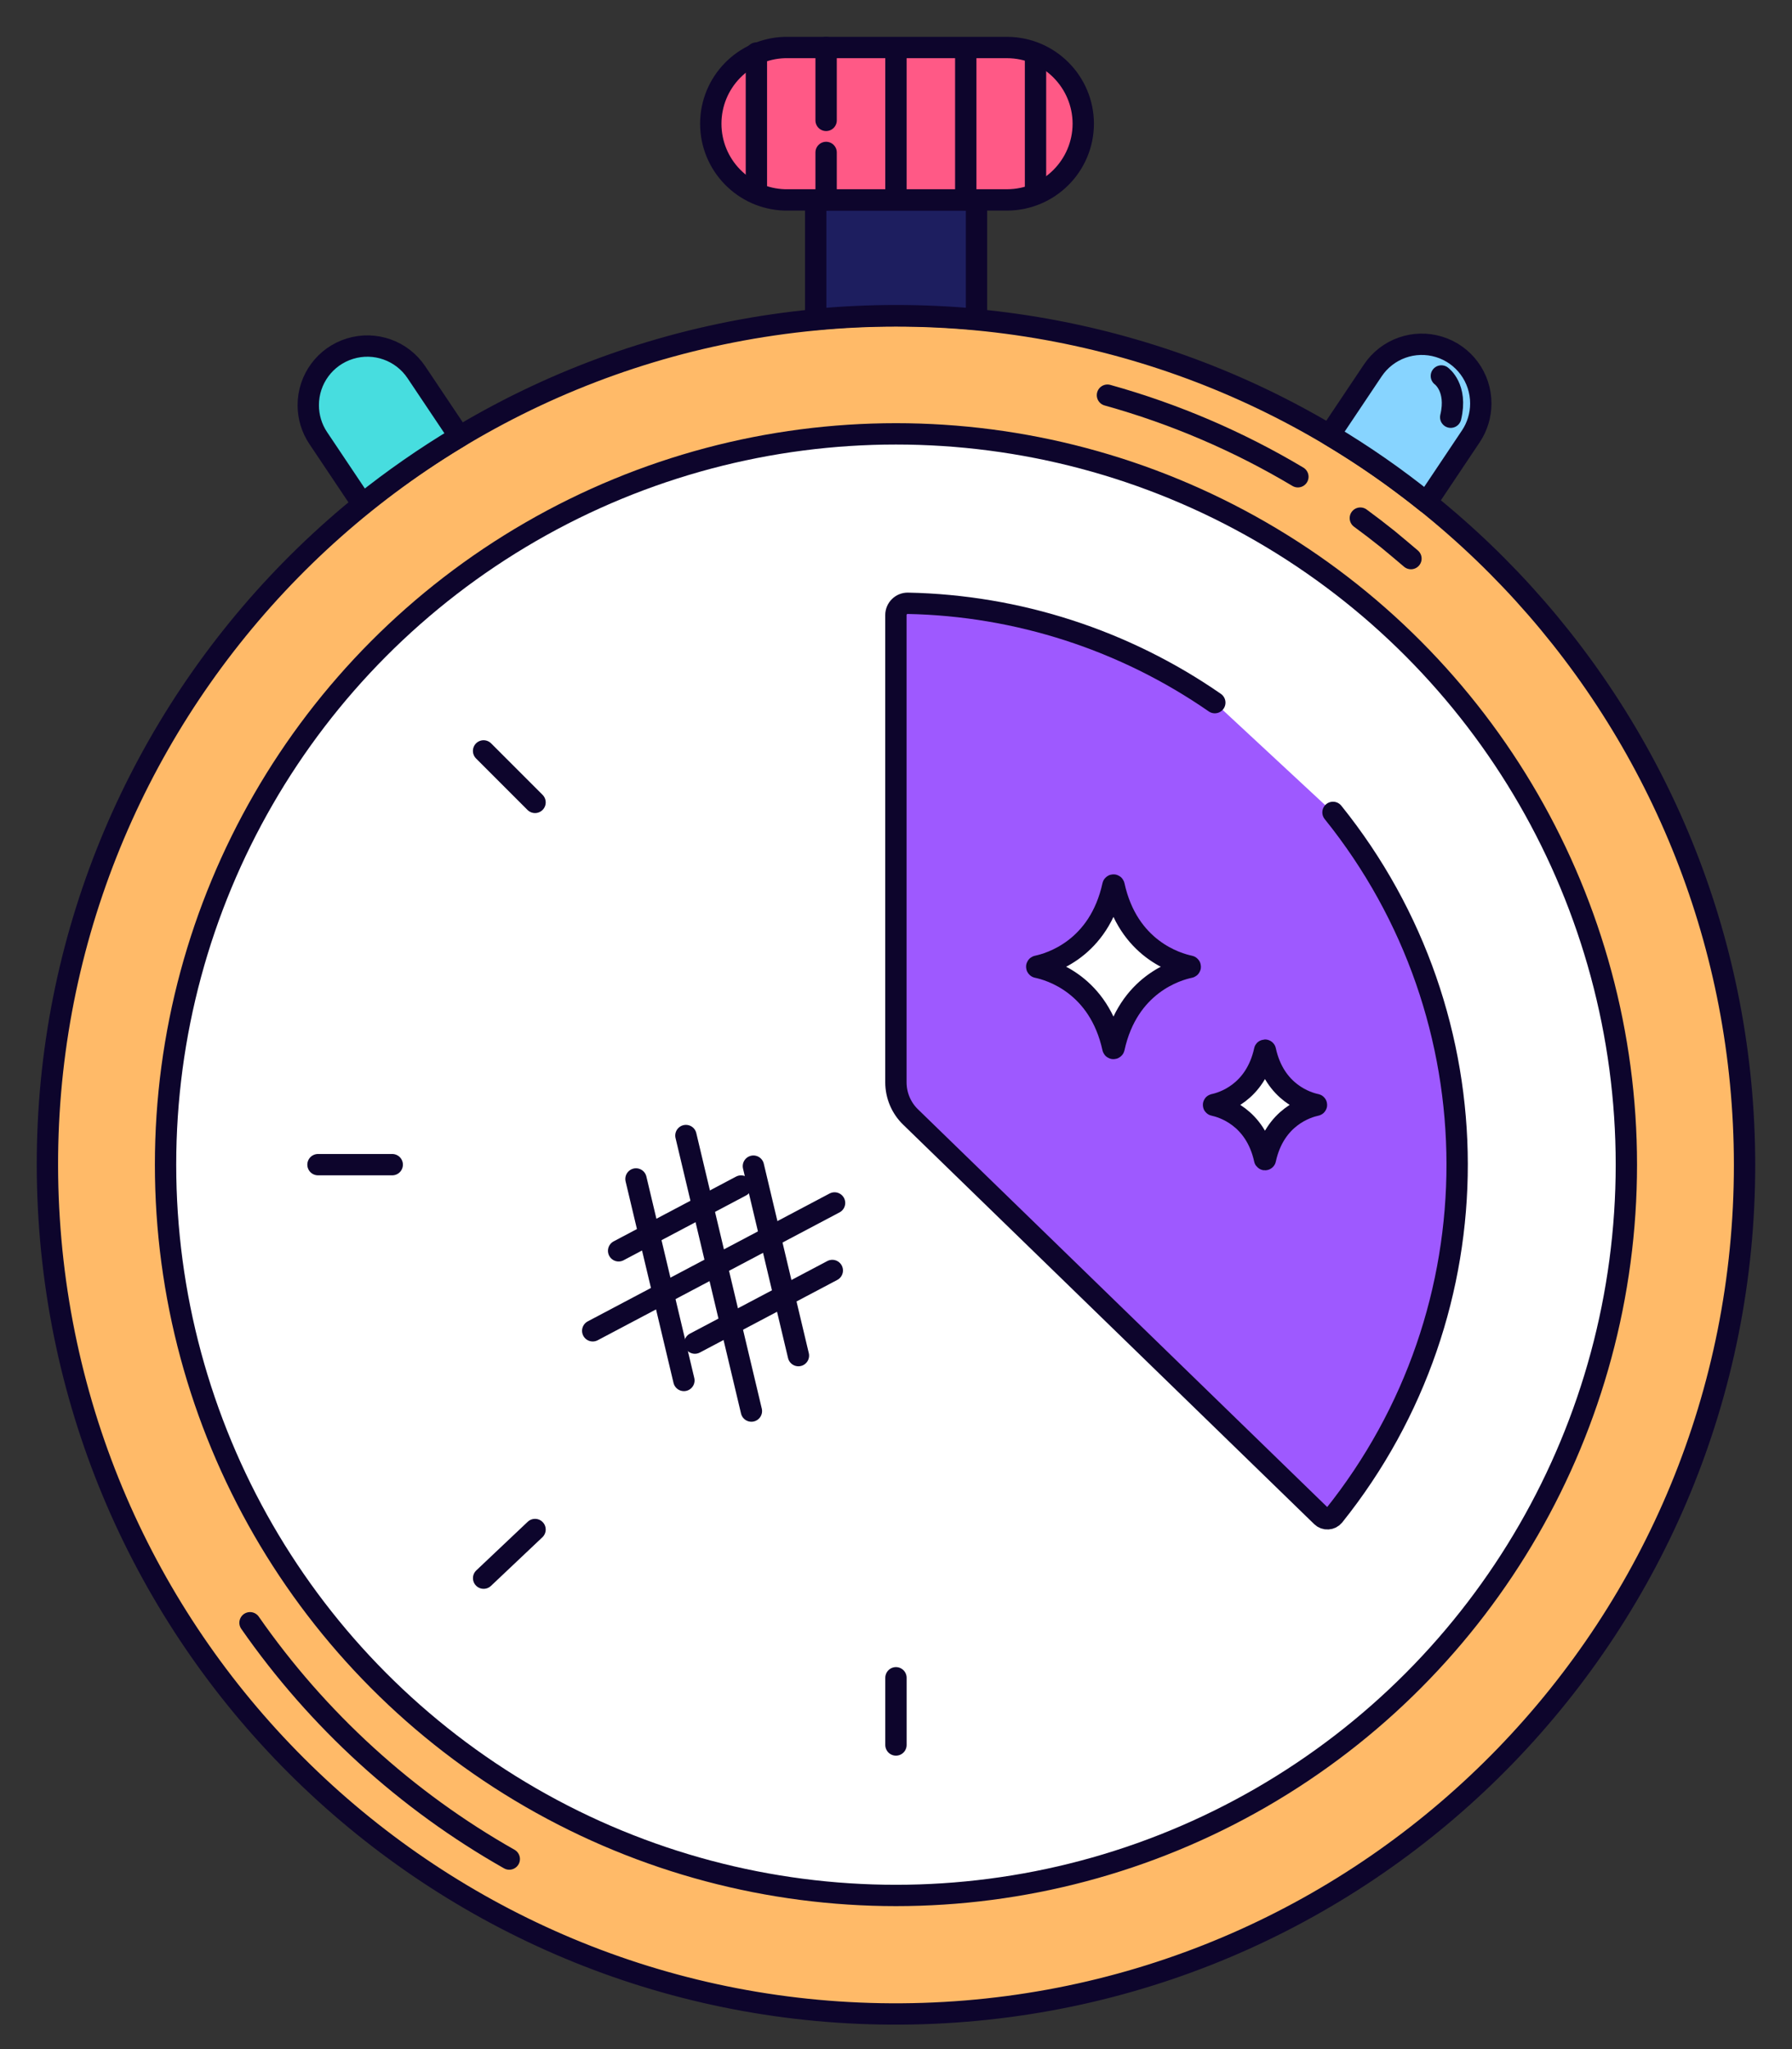<svg width="42" height="48" viewBox="0 0 42 48" fill="none" xmlns="http://www.w3.org/2000/svg">
<rect x="0" y="0" width="42" height="48" fill="#333333" stroke="none"/>
<path d="M40.888 27.281C40.893 38.021 32.37 46.824 21.635 47.167C10.901 47.51 1.833 39.269 1.152 28.551C0.47 17.833 8.422 8.509 19.113 7.491C19.734 7.431 20.363 7.401 20.998 7.401C21.634 7.401 22.262 7.431 22.882 7.489C33.086 8.463 40.88 17.03 40.888 27.281Z" fill="#FFBA68" stroke="#0D052C" stroke-width="0.5" stroke-linecap="round" stroke-linejoin="round"/>
<circle cx="20.999" cy="27.282" r="17.119" fill="white" stroke="#0D052C" stroke-width="0.5" stroke-linecap="round" stroke-linejoin="round"/>
<path d="M31.242 19.03C35.114 23.837 35.123 30.69 31.263 35.507C31.228 35.55 31.177 35.575 31.123 35.578C31.068 35.582 31.015 35.562 30.976 35.524L21.341 26.165C21.122 25.953 20.999 25.661 20.998 25.356V14.407C20.998 14.333 21.028 14.262 21.081 14.211C21.133 14.159 21.204 14.131 21.278 14.132C23.852 14.183 26.355 14.993 28.472 16.459" fill="#9E59FF"/>
<path d="M31.242 19.03C35.114 23.837 35.123 30.69 31.263 35.507C31.228 35.55 31.177 35.575 31.123 35.578C31.068 35.582 31.015 35.562 30.976 35.524L21.341 26.165C21.122 25.953 20.999 25.661 20.998 25.356V14.407C20.998 14.333 21.028 14.262 21.081 14.211C21.133 14.159 21.204 14.131 21.278 14.132C23.852 14.183 26.355 14.993 28.472 16.459" stroke="#0D052C" stroke-width="0.5" stroke-linecap="round" stroke-linejoin="round"/>
<path d="M11.334 17.59L12.54 18.796" stroke="#0D052C" stroke-width="0.5" stroke-linecap="round" stroke-linejoin="round"/>
<path d="M7.453 27.282H9.193" stroke="#0D052C" stroke-width="0.5" stroke-linecap="round" stroke-linejoin="round"/>
<path d="M11.335 36.968L12.54 35.829" stroke="#0D052C" stroke-width="0.5" stroke-linecap="round" stroke-linejoin="round"/>
<path d="M20.999 39.302V40.876" stroke="#0D052C" stroke-width="0.5" stroke-linecap="round" stroke-linejoin="round"/>
<path d="M31.883 12.137C32.102 12.297 32.318 12.463 32.529 12.632C32.712 12.783 32.891 12.934 33.069 13.085" stroke="#0D052C" stroke-width="0.5" stroke-linecap="round" stroke-linejoin="round"/>
<path d="M25.956 9.257C27.522 9.693 29.023 10.335 30.419 11.168" stroke="#0D052C" stroke-width="0.5" stroke-linecap="round" stroke-linejoin="round"/>
<path d="M11.936 43.548C9.522 42.181 7.445 40.29 5.86 38.013" stroke="#0D052C" stroke-width="0.5" stroke-linecap="round" stroke-linejoin="round"/>
<path d="M16.076 26.6L17.611 33.054" stroke="#0D052C" stroke-width="0.5" stroke-linecap="round" stroke-linejoin="round"/>
<path d="M17.658 27.317L18.713 31.755" stroke="#0D052C" stroke-width="0.5" stroke-linecap="round" stroke-linejoin="round"/>
<path d="M14.906 27.617L16.029 32.337" stroke="#0D052C" stroke-width="0.5" stroke-linecap="round" stroke-linejoin="round"/>
<path d="M19.56 28.179L13.892 31.174" stroke="#0D052C" stroke-width="0.5" stroke-linecap="round" stroke-linejoin="round"/>
<path d="M17.368 27.783L14.499 29.3" stroke="#0D052C" stroke-width="0.5" stroke-linecap="round" stroke-linejoin="round"/>
<path d="M19.507 29.761L16.286 31.462" stroke="#0D052C" stroke-width="0.5" stroke-linecap="round" stroke-linejoin="round"/>
<path d="M22.887 4.683V7.481C22.266 7.424 21.637 7.394 21.003 7.394C20.369 7.394 19.738 7.424 19.118 7.483V4.683H22.887Z" fill="#1D1E5F" stroke="#0D052C" stroke-width="0.5" stroke-linecap="round" stroke-linejoin="round"/>
<path d="M25.389 2.899C25.386 3.883 24.588 4.68 23.604 4.683H18.393C17.428 4.655 16.659 3.864 16.659 2.898C16.659 1.932 17.428 1.141 18.393 1.113H23.604C24.589 1.116 25.387 1.914 25.389 2.899Z" fill="#FF5986" stroke="#0D052C" stroke-width="0.5" stroke-linecap="round" stroke-linejoin="round"/>
<path d="M17.728 1.243V4.527" stroke="#0D052C" stroke-width="0.5" stroke-linecap="round" stroke-linejoin="round"/>
<path d="M19.362 3.571V4.683" stroke="#0D052C" stroke-width="0.5" stroke-linecap="round" stroke-linejoin="round"/>
<path d="M19.362 1.113V2.82" stroke="#0D052C" stroke-width="0.5" stroke-linecap="round" stroke-linejoin="round"/>
<path d="M20.999 1.158V4.527" stroke="#0D052C" stroke-width="0.5" stroke-linecap="round" stroke-linejoin="round"/>
<path d="M22.635 1.158V4.683" stroke="#0D052C" stroke-width="0.5" stroke-linecap="round" stroke-linejoin="round"/>
<path d="M24.27 1.318V4.528" stroke="#0D052C" stroke-width="0.5" stroke-linecap="round" stroke-linejoin="round"/>
<path d="M7.225 9.492C7.225 9.765 7.305 10.032 7.457 10.259L8.494 11.807C9.215 11.229 9.975 10.701 10.769 10.227L9.758 8.718C9.418 8.212 8.786 7.988 8.204 8.167C7.621 8.345 7.223 8.884 7.225 9.494V9.492Z" fill="#47DDDF" stroke="#0D052C" stroke-width="0.5" stroke-linecap="round" stroke-linejoin="round"/>
<path d="M34.706 9.453C34.706 9.726 34.625 9.994 34.473 10.221L33.436 11.77C32.716 11.19 31.956 10.662 31.162 10.189L32.173 8.68C32.512 8.172 33.143 7.947 33.727 8.125C34.31 8.303 34.708 8.843 34.706 9.453V9.453Z" fill="#87D4FF" stroke="#0D052C" stroke-width="0.5" stroke-linecap="round" stroke-linejoin="round"/>
<path d="M33.782 8.807C33.782 8.807 34.167 9.08 34.001 9.773" stroke="#0D052C" stroke-width="0.5" stroke-linecap="round" stroke-linejoin="round"/>
<path d="M27.888 22.659C27.586 22.721 26.437 23.054 26.11 24.552C26.108 24.557 26.102 24.561 26.097 24.561C26.091 24.561 26.086 24.557 26.084 24.552C25.756 23.054 24.609 22.721 24.307 22.659C24.302 22.657 24.298 22.652 24.298 22.646C24.298 22.64 24.302 22.635 24.307 22.633C24.609 22.57 25.756 22.238 26.084 20.74C26.086 20.735 26.091 20.731 26.097 20.731C26.102 20.731 26.108 20.735 26.11 20.74C26.437 22.238 27.584 22.57 27.888 22.633C27.893 22.635 27.897 22.64 27.897 22.646C27.897 22.652 27.893 22.657 27.888 22.659Z" fill="white" stroke="#0D052C" stroke-width="0.5" stroke-linecap="round" stroke-linejoin="round"/>
<path d="M30.849 25.89C30.645 25.933 29.875 26.156 29.657 27.16C29.655 27.163 29.652 27.165 29.648 27.165C29.645 27.165 29.642 27.163 29.64 27.16C29.42 26.156 28.65 25.933 28.448 25.89C28.444 25.889 28.442 25.886 28.442 25.882C28.442 25.879 28.444 25.875 28.448 25.874C28.65 25.832 29.42 25.608 29.64 24.604C29.642 24.601 29.645 24.599 29.648 24.599C29.652 24.599 29.655 24.601 29.657 24.604C29.875 25.608 30.645 25.832 30.849 25.874C30.852 25.875 30.855 25.879 30.855 25.882C30.855 25.886 30.852 25.889 30.849 25.89Z" fill="white" stroke="#0D052C" stroke-width="0.5" stroke-linecap="round" stroke-linejoin="round"/>
</svg>
